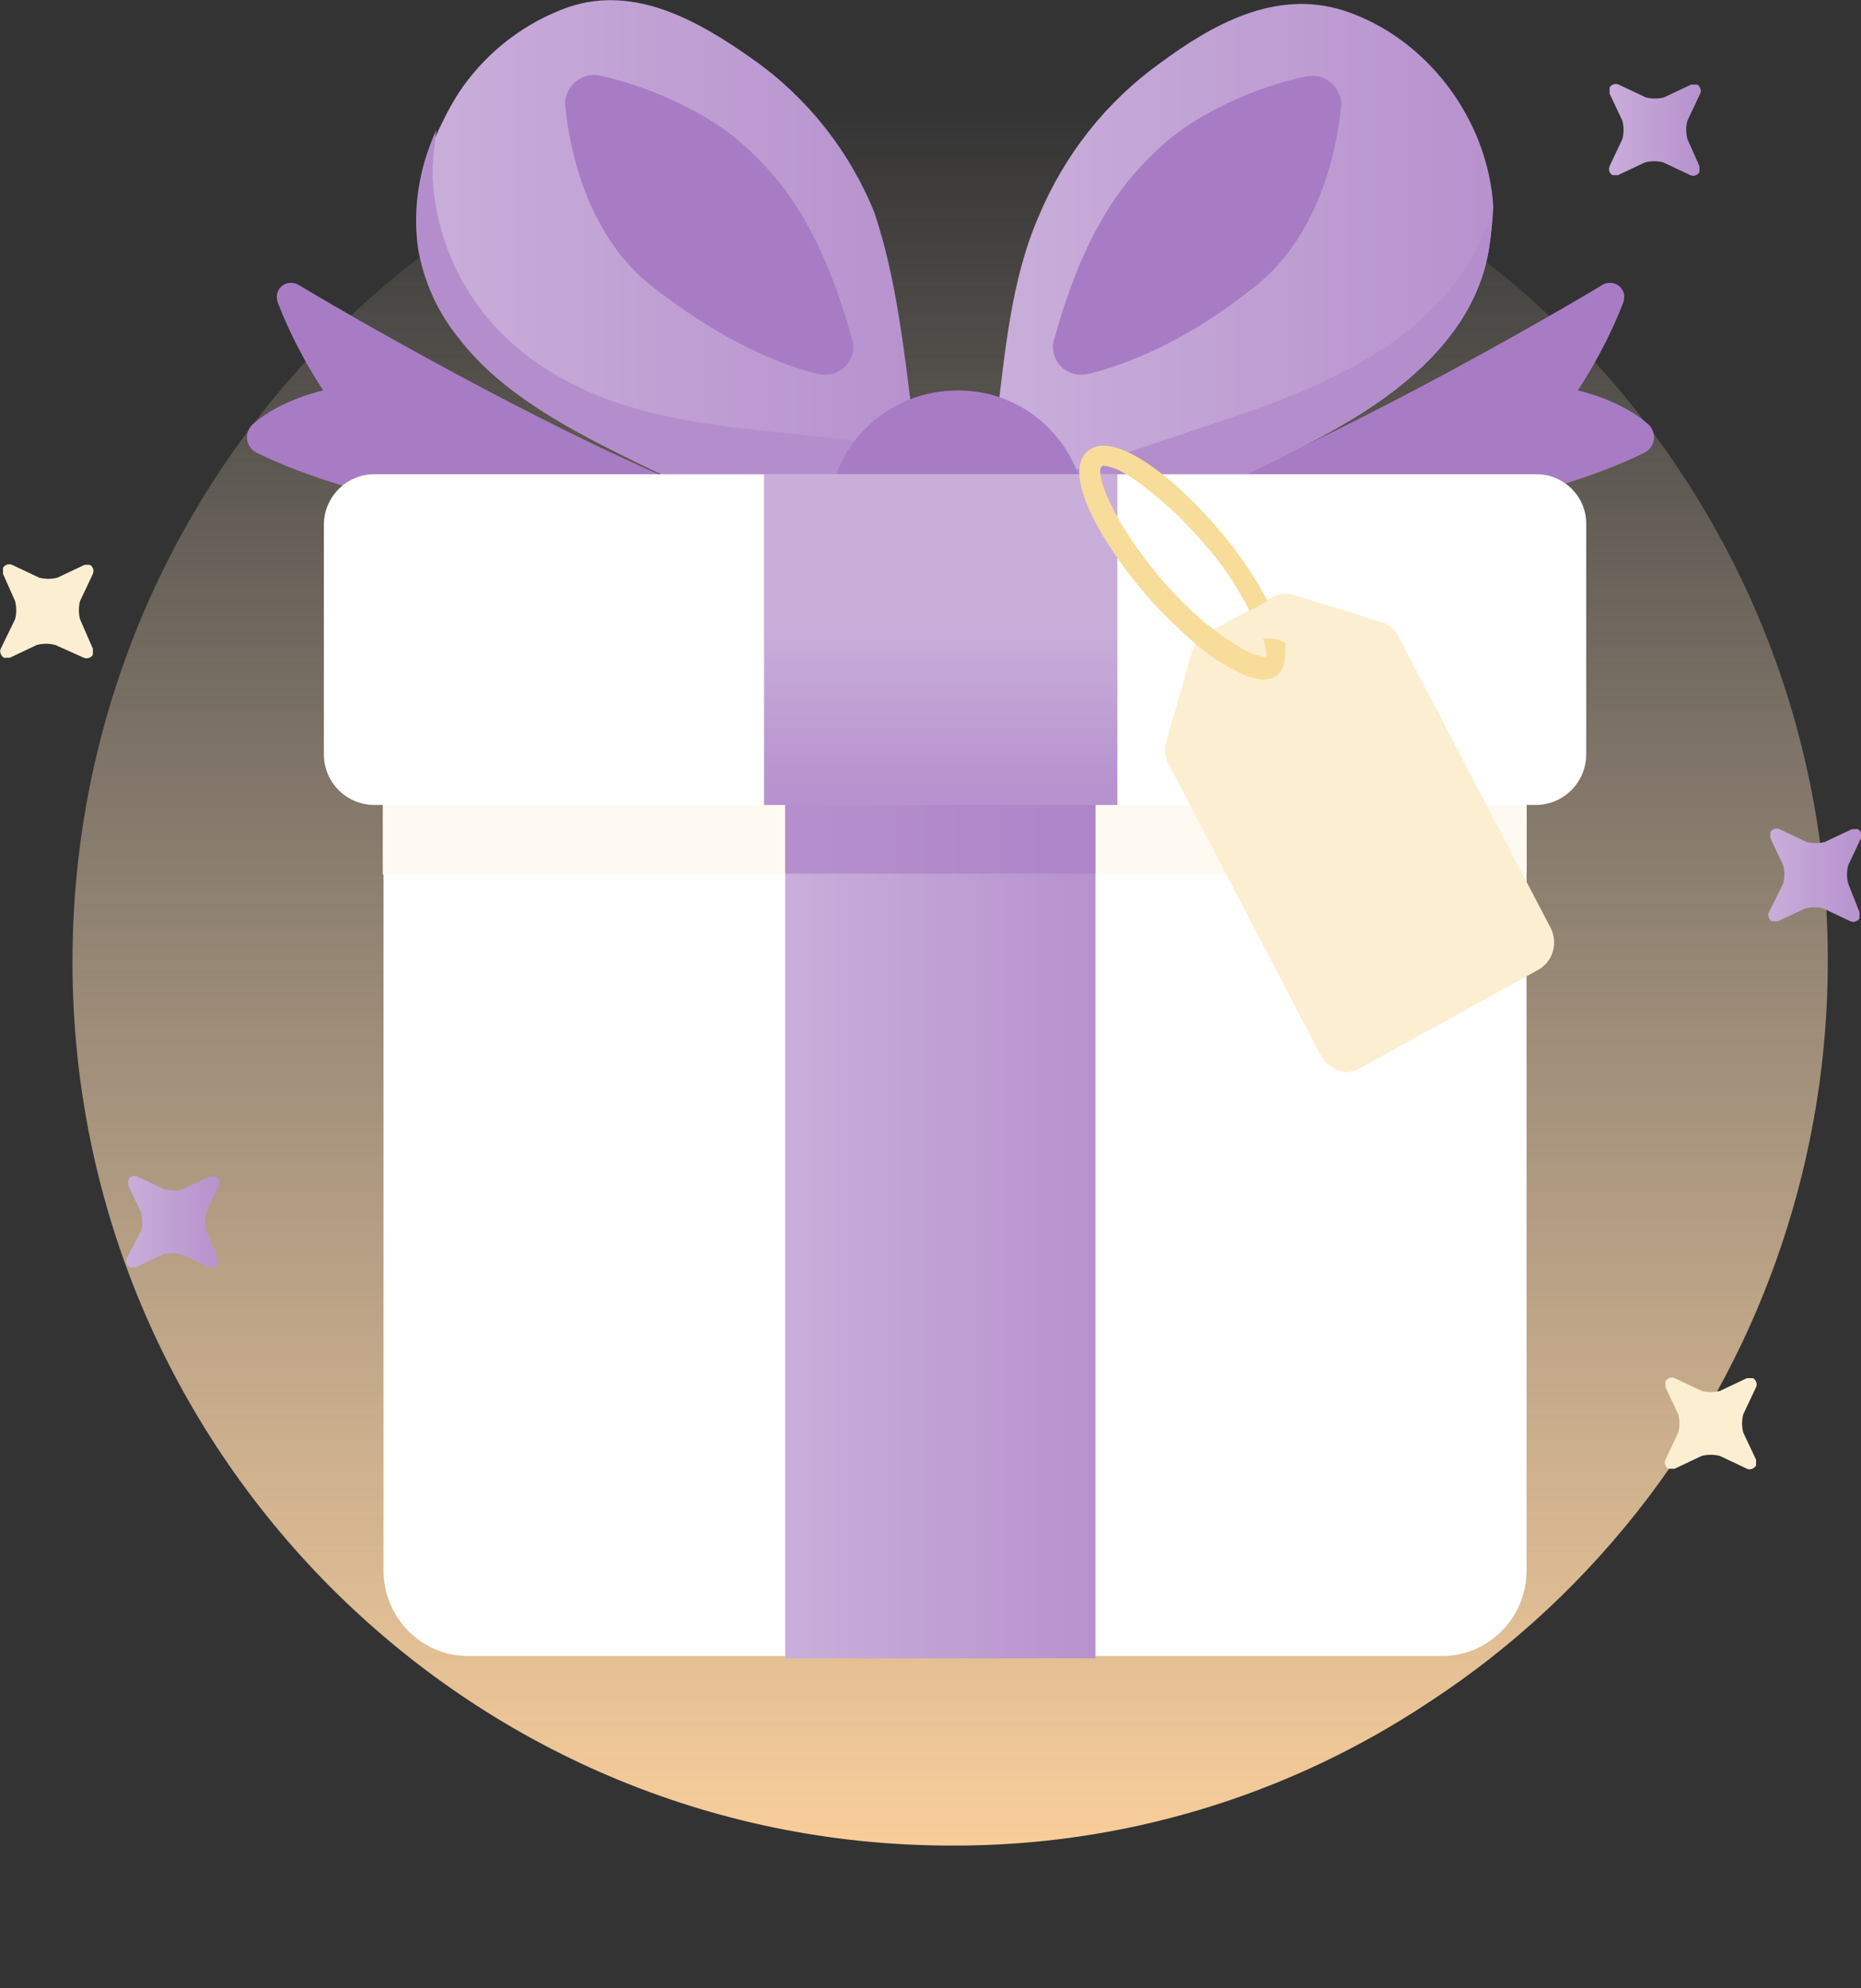 <?xml version="1.0" encoding="utf-8"?>
<!-- Generator: Adobe Illustrator 27.0.1, SVG Export Plug-In . SVG Version: 6.00 Build 0)  -->
<svg version="1.1" id="Layer_1" xmlns="http://www.w3.org/2000/svg" xmlns:xlink="http://www.w3.org/1999/xlink" x="0px" y="0px"
	 viewBox="0 0 246.5 263.3" style="enable-background:new 0 0 246.5 263.3;" xml:space="preserve">
<rect x="0" y="0" width="246.5" height="263.3" fill="#333333" stroke="none"/>
<style type="text/css">
	.st0{fill:url(#SVGID_1_);}
	.st1{fill:#A87CC4;}
	.st2{fill:url(#SVGID_00000125568729963836176730000007023455933834126763_);}
	.st3{fill:#B48ECC;}
	.st4{fill:url(#SVGID_00000126290911722597417810000003135363429713282986_);}
	.st5{fill:#FFFFFF;}
	.st6{fill:#FEFAF1;}
	.st7{fill:url(#SVGID_00000121981012192993154540000006035103636116220342_);}
	.st8{opacity:0.6;fill:#A87CC4;enable-background:new    ;}
	.st9{fill:url(#SVGID_00000078037158576789135810000008005067366865402014_);}
	.st10{fill:#FCEFD1;}
	.st11{fill:#F8DC9A;}
	.st12{fill:url(#SVGID_00000142159517227968478890000010350689269229489854_);}
	.st13{fill:url(#SVGID_00000087406457622331979920000006879442500282044292_);}
	.st14{fill:url(#SVGID_00000101793506320752700590000013909452933975053488_);}
</style>
<g>
	<g>
		
			<linearGradient id="SVGID_1_" gradientUnits="userSpaceOnUse" x1="-172.752" y1="551.655" x2="-172.752" y2="550.655" gradientTransform="matrix(232.482 0 0 -234.1 40287.535 129153.055)">
			<stop  offset="0" style="stop-color:#FCEAD4;stop-opacity:0"/>
			<stop  offset="1" style="stop-color:#F8CD9A"/>
		</linearGradient>
		<path class="st0" d="M242.1,127.4c0,25.5-8.3,50.4-23.7,70.8c-8.1,10.7-17.9,19.9-29.1,27.2c-18.8,12.5-40.8,19.1-63.3,19
			c-64.3,0-116.4-52.5-116.4-117c0-64.8,52.1-117.1,116.1-117.1c36.3,0,70.6,17,92.5,46C233.8,76.8,242.2,101.8,242.1,127.4
			L242.1,127.4z"/>
		<path class="st1" d="M158.3,65.4c17.9-7,43.5-21.4,54-27.7c0.9-0.5,2.1-0.2,2.6,0.7c0.3,0.5,0.3,1.1,0.1,1.7
			c-1.6,4.1-3.6,7.9-6,11.6c0,0,5.5,1.2,9.1,4.3c1.1,0.8,1.3,2.3,0.5,3.3c-0.2,0.3-0.6,0.6-0.9,0.7c-9.3,4.6-21.3,6.8-21.3,6.8
			l-32,2.6L158.3,65.4z"/>
		<path class="st1" d="M93.5,65.4c-17.9-7-43.5-21.4-54-27.7c-0.9-0.5-2.1-0.2-2.6,0.7c-0.3,0.5-0.3,1.1-0.1,1.7
			c1.6,4.1,3.6,7.9,6,11.6c0,0-5.5,1.2-9.1,4.3c-1.1,0.8-1.3,2.3-0.5,3.3c0.2,0.3,0.6,0.6,0.9,0.7c9.3,4.6,21.3,6.8,21.3,6.8l32,2.6
			L93.5,65.4z"/>
		
			<linearGradient id="SVGID_00000023253286791995145800000006950724417308325509_" gradientUnits="userSpaceOnUse" x1="-171.365" y1="548.083" x2="-170.368" y2="548.083" gradientTransform="matrix(65.946 0 0 -67.097 11432.589 36808.918)">
			<stop  offset="0" style="stop-color:#C9AEDA"/>
			<stop  offset="1" style="stop-color:#B792CE"/>
		</linearGradient>
		<path style="fill:url(#SVGID_00000023253286791995145800000006950724417308325509_);" d="M197.2,33.1c-0.7,4.2-2.6,8.2-5.3,11.6
			c-5.5,7-13.6,11.6-21.3,15.4c-5.7,3-11.7,5.4-17.9,7.2c-4.1,1-11.2-1.2-16-3.1c-2.9-1.2-4.8-1.9-4.8-1.9v-5.8
			c1.2-9.4,1.9-19.2,5.7-27.9c3.4-8.1,8.9-15.1,16-20.2c6.9-5.1,15.3-9.9,24.4-7c11,3.6,19.1,14.4,19.8,26
			C197.7,29.3,197.5,31.2,197.2,33.1z"/>
		<path class="st3" d="M197.2,33.1c-0.7,4.2-2.6,8.2-5.3,11.6c-5.5,7-13.6,11.6-21.3,15.4c-5.7,3-11.7,5.4-17.9,7.2
			c-4.1,1-11.2-1.2-16-3.1l23.7-8c7.4-2.4,14.8-5.1,21.5-9.2c6.7-4.1,12.4-9.9,15.1-17.3c0.2-0.7,0.5-1.7,0.7-2.6
			C197.7,29.1,197.5,31.1,197.2,33.1z"/>
		<path class="st1" d="M144.2,49.5c-2,0.5-4.1-0.6-4.6-2.6c-0.2-0.7-0.2-1.5,0.1-2.2c4.1-14.7,9.3-21,14.3-25.5
			c4.5-4.1,12.2-7.7,19.1-9.1c2.1-0.4,4.1,1,4.5,3.1c0.1,0.4,0.1,0.8,0,1.2c-1,9.4-4.8,18.6-11.7,23.8
			C157.1,45.2,149.2,48.3,144.2,49.5z"/>
		
			<linearGradient id="SVGID_00000105417790841488713160000015662545111907688584_" gradientUnits="userSpaceOnUse" x1="-171.349" y1="548.101" x2="-170.346" y2="548.101" gradientTransform="matrix(65.511 0 0 -67.392 11280.463 36971.379)">
			<stop  offset="0" style="stop-color:#C9AEDA"/>
			<stop  offset="1" style="stop-color:#B792CE"/>
		</linearGradient>
		<path style="fill:url(#SVGID_00000105417790841488713160000015662545111907688584_);" d="M121,56.3V62c-0.4,0.2-0.8,0.3-1.2,0.5
			c-3.6,1.7-14.3,6-19.6,4.6C94,65.7,88,62.8,82.3,59.9c-7.6-3.9-16-8.4-21.3-15.4c-2.7-3.3-4.5-7.3-5.3-11.5
			C55,27.5,55.8,22,58.2,17c0.9-1.9,1.9-3.8,3.1-5.5c3.5-4.9,8.4-8.6,14.1-10.6c8.8-2.9,17.2,1.9,24.4,7c7.2,5.1,12.7,12.1,16,20.2
			C118.8,37,119.8,46.9,121,56.3z"/>
		<path class="st3" d="M119.6,62.8c-3.6,1.7-14.3,6-19.6,4.6C93.8,65.9,87.8,63,82,60.1c-7.6-3.8-16-8.4-21.3-15.4
			c-2.7-3.3-4.5-7.3-5.3-11.6c-0.8-5.4,0.1-10.9,2.4-15.9c-0.3,2.1-0.5,4.2-0.5,6.2c0.4,8,3.8,15.6,9.6,21.2
			c5.7,5.5,13.1,8.7,20.8,10.4s15.5,2.2,23.4,3.1C114.5,58.4,118.6,59.6,119.6,62.8z"/>
		<path class="st1" d="M126.7,85.9c9.4,0.1,17.2-7.5,17.2-17s-7.5-17.2-17-17.2s-17.2,7.5-17.2,17c0,0,0,0.1,0,0.1
			C109.7,78.2,117.3,85.9,126.7,85.9z"/>
		<path class="st1" d="M108.3,49.5c2,0.5,4.1-0.6,4.6-2.6c0.2-0.7,0.2-1.5-0.1-2.2c-4.1-14.7-9.3-21-14.3-25.5
			C94,15.1,86.3,11.5,79.4,10c-2.1-0.4-4.1,1-4.5,3.1c-0.1,0.4-0.1,0.8,0,1.2c1,9.4,4.8,18.6,11.7,23.8
			C95.7,45.2,103.3,48.3,108.3,49.5z"/>
		<g>
			<path class="st5" d="M202.2,89.5V208c0,6.2-5,11.3-11.2,11.3c0,0,0,0,0,0H62c-6.2,0-11.2-5.1-11.2-11.3c0,0,0,0,0,0V89.5
				c0-6.2,5-11.3,11.2-11.3c0,0,0,0,0,0h129C197.2,78.2,202.3,83.3,202.2,89.5C202.2,89.5,202.2,89.5,202.2,89.5z"/>
		</g>
		<path class="st6" d="M202.2,89.5v26.3H50.7V89.5c0-6.2,5-11.3,11.2-11.3c0,0,0,0,0,0h129C197.2,78.2,202.3,83.3,202.2,89.5
			C202.2,89.5,202.2,89.5,202.2,89.5z"/>
		<path class="st5" d="M210.1,69.5v30.4c0,3.7-3,6.7-6.7,6.7c0,0,0,0,0,0H49.6c-3.7,0-6.7-3-6.7-6.7c0,0,0,0,0,0V69.5
			c0-3.7,3-6.7,6.7-6.7c0,0,0,0,0,0h154.1C207.3,62.9,210.2,65.9,210.1,69.5z"/>
		
			<linearGradient id="SVGID_00000176033623722082952210000011855198262953710258_" gradientUnits="userSpaceOnUse" x1="-169.764" y1="550.147" x2="-168.767" y2="550.147" gradientTransform="matrix(41.1 0 0 -128.852 7081.43 71042.664)">
			<stop  offset="0" style="stop-color:#C9AEDA"/>
			<stop  offset="1" style="stop-color:#B792CE"/>
		</linearGradient>
		<path style="fill:url(#SVGID_00000176033623722082952210000011855198262953710258_);" d="M145.1,90.7H104v128.9h41.1V90.7z"/>
		<path class="st8" d="M145.1,90.7H104v25h41.1V90.7z"/>
		
			<linearGradient id="SVGID_00000119099763070362845450000010706369526503586445_" gradientUnits="userSpaceOnUse" x1="-169.785" y1="545.828" x2="-169.785" y2="545.347" gradientTransform="matrix(46.831 0 0 -43.841 8075.757 24013.006)">
			<stop  offset="0" style="stop-color:#C9AEDA"/>
			<stop  offset="1" style="stop-color:#B792CE"/>
		</linearGradient>
		<path style="fill:url(#SVGID_00000119099763070362845450000010706369526503586445_);" d="M148,62.8h-46.8v43.8H148V62.8z"/>
		<path class="st10" d="M174.9,139.7l-20.1-38.5c-0.5-0.9-0.6-2.1-0.3-3.1l3.4-11.8c0.3-1,1-1.9,1.9-2.4l8.7-4.8
			c0.9-0.5,2-0.6,3-0.3l11.5,3.6c1,0.3,1.9,1,2.3,2l20.1,38.5c1,2,0.3,4.4-1.6,5.5l-23.7,13.1c-0.6,0.3-1.2,0.5-1.9,0.5
			C176.9,141.8,175.6,141,174.9,139.7z"/>
		<path class="st11" d="M170.2,85.1c-0.9-0.5-1.9-0.7-2.9-0.5c0.3,0.8,0.4,1.6,0.4,2.4c-1-0.1-1.9-0.4-2.8-0.9
			c-1.4-0.8-2.8-1.7-4.1-2.7c-2.5-1.9-4.7-4.1-6.8-6.5c-7.1-8.3-8.9-14.4-8.1-15.1c0.1-0.1,0.3-0.2,0.4-0.1c0.8,0,2.6,0.7,4.8,2.4
			c3.1,2.3,5.9,5,8.4,7.9c2.4,2.7,4.4,5.7,6,8.9l2.4-1.3c-1.8-3.4-3.9-6.5-6.4-9.4c-6.1-7.2-14.2-13.4-17.5-10.4
			c-3.3,3,1.8,12,7.9,19.1c2,2.3,4.2,4.4,6.5,6.4c1.6,1.4,3.4,2.6,5.4,3.6c1.1,0.6,2.3,1,3.5,1.1h0.1c0.8,0,1.5-0.3,2-0.8
			c0.6-0.6,0.8-1.5,0.8-2.3C170.3,86.2,170.3,85.6,170.2,85.1z"/>
		<path class="st10" d="M10.6,82c-0.2-0.8-0.2-1.6,0-2.4l1.7-3.6c0.2-0.5,0-1-0.4-1.2c0,0,0,0,0,0h-0.7l-3.6,1.7
			c-0.8,0.2-1.6,0.2-2.4,0l-3.6-1.7c-0.4-0.2-1,0-1.2,0.4c0,0,0,0,0,0.1V76L2,79.6c0.2,0.8,0.2,1.6,0,2.4l-1.9,3.9
			c-0.2,0.4,0,0.9,0.4,1.2c0,0,0.1,0,0.1,0h0.7l3.6-1.7c0.8-0.2,1.6-0.2,2.4,0l3.8,1.7c0.4,0.2,1,0,1.2-0.4c0,0,0,0,0-0.1v-0.7
			L10.6,82z"/>
		
			<linearGradient id="SVGID_00000124125357144201915890000003976545016371386763_" gradientUnits="userSpaceOnUse" x1="-159.915" y1="528.728" x2="-158.916" y2="528.728" gradientTransform="matrix(12.358 0 0 -12.214 1993.011 6619.419)">
			<stop  offset="0" style="stop-color:#C9AEDA"/>
			<stop  offset="1" style="stop-color:#B792CE"/>
		</linearGradient>
		<path style="fill:url(#SVGID_00000124125357144201915890000003976545016371386763_);" d="M27.3,163c-0.2-0.8-0.2-1.6,0-2.4L29,157
			c0.2-0.4,0-1-0.4-1.2c0,0,0,0-0.1,0h-0.7l-3.6,1.7c-0.8,0.2-1.6,0.2-2.4,0l-3.6-1.7c-0.4-0.2-1,0-1.2,0.4c0,0,0,0,0,0.1v0.7
			l1.7,3.6c0.2,0.8,0.2,1.6,0,2.4l-1.9,3.6c-0.2,0.4,0,1,0.4,1.2c0,0,0,0,0.1,0H18l3.6-1.7c0.8-0.2,1.6-0.2,2.4,0l3.6,1.7
			c0.4,0.2,1,0,1.2-0.4c0,0,0,0,0-0.1v-0.7L27.3,163z"/>
		
			<linearGradient id="SVGID_00000168087477531724503190000009714476142420536739_" gradientUnits="userSpaceOnUse" x1="-159.922" y1="529.191" x2="-158.923" y2="529.191" gradientTransform="matrix(12.36 0 0 -12.458 2210.808 6708.4)">
			<stop  offset="0" style="stop-color:#C9AEDA"/>
			<stop  offset="1" style="stop-color:#B792CE"/>
		</linearGradient>
		<path style="fill:url(#SVGID_00000168087477531724503190000009714476142420536739_);" d="M244.8,117c-0.2-0.8-0.2-1.6,0-2.4
			l1.7-3.6c0.2-0.4,0-1-0.4-1.2c0,0,0,0-0.1,0h-0.7l-3.6,1.7c-0.8,0.2-1.6,0.2-2.4,0l-3.6-1.7c-0.4-0.2-1,0-1.2,0.4c0,0,0,0,0,0.1
			v0.7l1.7,3.6c0.2,0.8,0.2,1.6,0,2.4l-1.9,3.8c-0.2,0.4,0,1,0.4,1.2c0,0,0,0,0.1,0h0.7l3.6-1.7c0.8-0.2,1.6-0.2,2.4,0l3.6,1.7
			c0.4,0.2,1,0,1.2-0.4c0,0,0,0,0-0.1v-0.7L244.8,117z"/>
		
			<linearGradient id="SVGID_00000132807390463993339350000014686178679269984160_" gradientUnits="userSpaceOnUse" x1="-159.663" y1="528.75" x2="-158.645" y2="528.75" gradientTransform="matrix(12.116 0 0 -12.225 2147.348 6481.417)">
			<stop  offset="0" style="stop-color:#C9AEDA"/>
			<stop  offset="1" style="stop-color:#B792CE"/>
		</linearGradient>
		<path style="fill:url(#SVGID_00000132807390463993339350000014686178679269984160_);" d="M223.5,18.4c-0.2-0.8-0.2-1.6,0-2.4
			l1.7-3.6c0.2-0.4,0-1-0.4-1.2c0,0,0,0-0.1,0H224l-3.6,1.7c-0.8,0.2-1.6,0.2-2.4,0l-3.6-1.7c-0.4-0.2-1,0-1.2,0.4c0,0,0,0,0,0.1
			v0.7l1.7,3.6c0.2,0.8,0.2,1.6,0,2.4l-1.7,3.6c-0.2,0.5,0,1,0.4,1.2c0,0,0,0,0,0h0.7l3.6-1.7c0.8-0.2,1.6-0.2,2.4,0l3.6,1.7
			c0.4,0.2,1,0,1.2-0.4c0,0,0,0,0-0.1v-0.7L223.5,18.4z"/>
		<path class="st10" d="M230.9,189.7c-0.2-0.8-0.2-1.6,0-2.4l1.7-3.6c0.2-0.4,0-1-0.4-1.2c0,0,0,0-0.1,0h-0.7l-3.6,1.7
			c-0.8,0.2-1.6,0.2-2.4,0l-3.6-1.7c-0.4-0.2-0.9,0-1.2,0.4c0,0,0,0.1,0,0.1v0.7l1.7,3.6c0.2,0.8,0.2,1.6,0,2.4l-1.7,3.6
			c-0.2,0.4,0,1,0.4,1.2c0,0,0,0,0.1,0h0.7l3.6-1.7c0.8-0.2,1.6-0.2,2.4,0l3.6,1.7c0.4,0.2,0.9,0,1.2-0.4c0,0,0-0.1,0-0.1v-0.7
			L230.9,189.7z"/>
	</g>
</g>
</svg>
